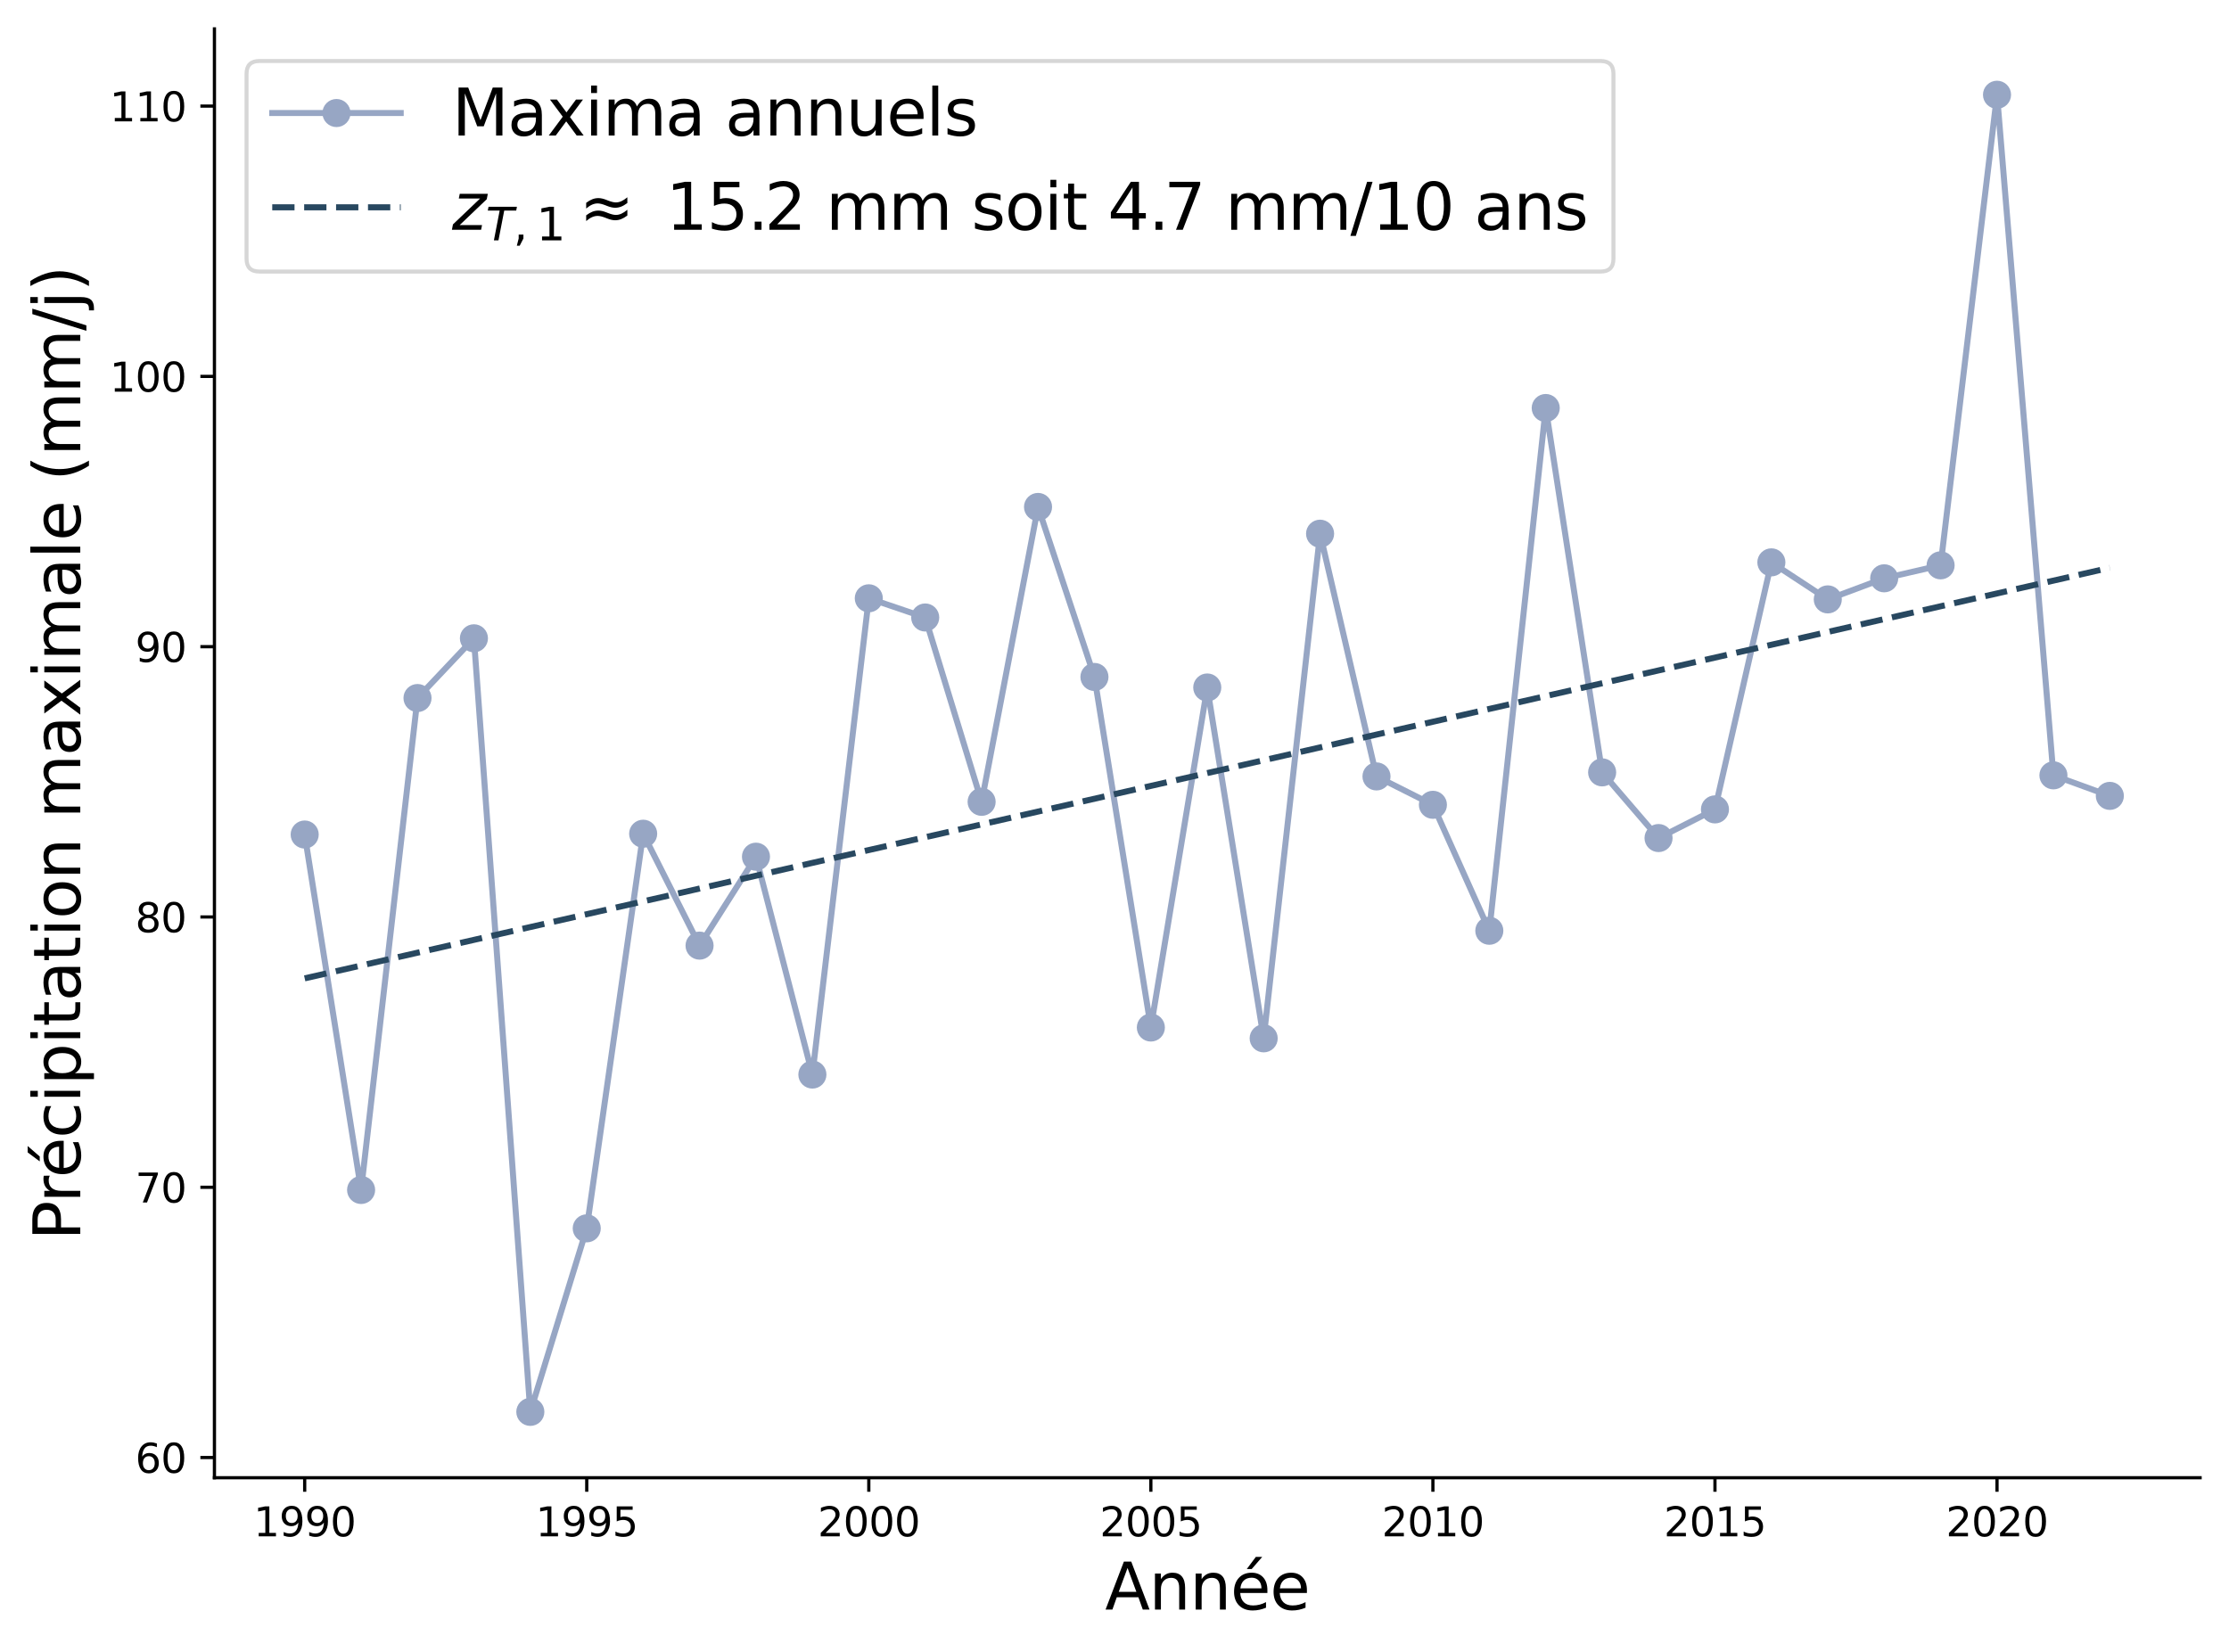 <?xml version="1.0" encoding="utf-8" standalone="no"?>
<!DOCTYPE svg PUBLIC "-//W3C//DTD SVG 1.1//EN"
  "http://www.w3.org/Graphics/SVG/1.1/DTD/svg11.dtd">
<svg xmlns:xlink="http://www.w3.org/1999/xlink" width="555.216pt" height="411.476pt" viewBox="0 0 555.216 411.476" xmlns="http://www.w3.org/2000/svg" version="1.1">
 <defs>
  <style type="text/css">*{stroke-linejoin: round; stroke-linecap: butt}</style>
 </defs>
 <g id="figure_1">
  <g id="patch_1">
   <path d="M 0 411.476 
L 555.216 411.476 
L 555.216 0 
L 0 0 
z
" style="fill: #ffffff"/>
  </g>
  <g id="axes_1">
   <g id="patch_2">
    <path d="M 53.413 368.113 
L 548.016 368.113 
L 548.016 7.2 
L 53.413 7.2 
z
" style="fill: #ffffff"/>
   </g>
   <g id="matplotlib.axis_1">
    <g id="xtick_1">
     <g id="line2d_1">
      <defs>
       <path id="me3f1d21b8a" d="M 0 0 
L 0 3.5 
" style="stroke: #000000; stroke-width: 0.8"/>
      </defs>
      <g>
       <use xlink:href="#me3f1d21b8a" x="75.894" y="368.113" style="stroke: #000000; stroke-width: 0.8"/>
      </g>
     </g>
     <g id="text_1">
      <!-- 1990 -->
      <g transform="translate(63.169 382.711) scale(0.1 -0.1)">
       <defs>
        <path id="DejaVuSans-31" d="M 794 531 
L 1825 531 
L 1825 4091 
L 703 3866 
L 703 4441 
L 1819 4666 
L 2450 4666 
L 2450 531 
L 3481 531 
L 3481 0 
L 794 0 
L 794 531 
z
" transform="scale(0.016)"/>
        <path id="DejaVuSans-39" d="M 703 97 
L 703 672 
Q 941 559 1184 500 
Q 1428 441 1663 441 
Q 2288 441 2617 861 
Q 2947 1281 2994 2138 
Q 2813 1869 2534 1725 
Q 2256 1581 1919 1581 
Q 1219 1581 811 2004 
Q 403 2428 403 3163 
Q 403 3881 828 4315 
Q 1253 4750 1959 4750 
Q 2769 4750 3195 4129 
Q 3622 3509 3622 2328 
Q 3622 1225 3098 567 
Q 2575 -91 1691 -91 
Q 1453 -91 1209 -44 
Q 966 3 703 97 
z
M 1959 2075 
Q 2384 2075 2632 2365 
Q 2881 2656 2881 3163 
Q 2881 3666 2632 3958 
Q 2384 4250 1959 4250 
Q 1534 4250 1286 3958 
Q 1038 3666 1038 3163 
Q 1038 2656 1286 2365 
Q 1534 2075 1959 2075 
z
" transform="scale(0.016)"/>
        <path id="DejaVuSans-30" d="M 2034 4250 
Q 1547 4250 1301 3770 
Q 1056 3291 1056 2328 
Q 1056 1369 1301 889 
Q 1547 409 2034 409 
Q 2525 409 2770 889 
Q 3016 1369 3016 2328 
Q 3016 3291 2770 3770 
Q 2525 4250 2034 4250 
z
M 2034 4750 
Q 2819 4750 3233 4129 
Q 3647 3509 3647 2328 
Q 3647 1150 3233 529 
Q 2819 -91 2034 -91 
Q 1250 -91 836 529 
Q 422 1150 422 2328 
Q 422 3509 836 4129 
Q 1250 4750 2034 4750 
z
" transform="scale(0.016)"/>
       </defs>
       <use xlink:href="#DejaVuSans-31"/>
       <use xlink:href="#DejaVuSans-39" transform="translate(63.623 0)"/>
       <use xlink:href="#DejaVuSans-39" transform="translate(127.246 0)"/>
       <use xlink:href="#DejaVuSans-30" transform="translate(190.869 0)"/>
      </g>
     </g>
    </g>
    <g id="xtick_2">
     <g id="line2d_2">
      <g>
       <use xlink:href="#me3f1d21b8a" x="146.151" y="368.113" style="stroke: #000000; stroke-width: 0.8"/>
      </g>
     </g>
     <g id="text_2">
      <!-- 1995 -->
      <g transform="translate(133.426 382.711) scale(0.1 -0.1)">
       <defs>
        <path id="DejaVuSans-35" d="M 691 4666 
L 3169 4666 
L 3169 4134 
L 1269 4134 
L 1269 2991 
Q 1406 3038 1543 3061 
Q 1681 3084 1819 3084 
Q 2600 3084 3056 2656 
Q 3513 2228 3513 1497 
Q 3513 744 3044 326 
Q 2575 -91 1722 -91 
Q 1428 -91 1123 -41 
Q 819 9 494 109 
L 494 744 
Q 775 591 1075 516 
Q 1375 441 1709 441 
Q 2250 441 2565 725 
Q 2881 1009 2881 1497 
Q 2881 1984 2565 2268 
Q 2250 2553 1709 2553 
Q 1456 2553 1204 2497 
Q 953 2441 691 2322 
L 691 4666 
z
" transform="scale(0.016)"/>
       </defs>
       <use xlink:href="#DejaVuSans-31"/>
       <use xlink:href="#DejaVuSans-39" transform="translate(63.623 0)"/>
       <use xlink:href="#DejaVuSans-39" transform="translate(127.246 0)"/>
       <use xlink:href="#DejaVuSans-35" transform="translate(190.869 0)"/>
      </g>
     </g>
    </g>
    <g id="xtick_3">
     <g id="line2d_3">
      <g>
       <use xlink:href="#me3f1d21b8a" x="216.407" y="368.113" style="stroke: #000000; stroke-width: 0.8"/>
      </g>
     </g>
     <g id="text_3">
      <!-- 2000 -->
      <g transform="translate(203.682 382.711) scale(0.1 -0.1)">
       <defs>
        <path id="DejaVuSans-32" d="M 1228 531 
L 3431 531 
L 3431 0 
L 469 0 
L 469 531 
Q 828 903 1448 1529 
Q 2069 2156 2228 2338 
Q 2531 2678 2651 2914 
Q 2772 3150 2772 3378 
Q 2772 3750 2511 3984 
Q 2250 4219 1831 4219 
Q 1534 4219 1204 4116 
Q 875 4013 500 3803 
L 500 4441 
Q 881 4594 1212 4672 
Q 1544 4750 1819 4750 
Q 2544 4750 2975 4387 
Q 3406 4025 3406 3419 
Q 3406 3131 3298 2873 
Q 3191 2616 2906 2266 
Q 2828 2175 2409 1742 
Q 1991 1309 1228 531 
z
" transform="scale(0.016)"/>
       </defs>
       <use xlink:href="#DejaVuSans-32"/>
       <use xlink:href="#DejaVuSans-30" transform="translate(63.623 0)"/>
       <use xlink:href="#DejaVuSans-30" transform="translate(127.246 0)"/>
       <use xlink:href="#DejaVuSans-30" transform="translate(190.869 0)"/>
      </g>
     </g>
    </g>
    <g id="xtick_4">
     <g id="line2d_4">
      <g>
       <use xlink:href="#me3f1d21b8a" x="286.663" y="368.113" style="stroke: #000000; stroke-width: 0.8"/>
      </g>
     </g>
     <g id="text_4">
      <!-- 2005 -->
      <g transform="translate(273.938 382.711) scale(0.1 -0.1)">
       <use xlink:href="#DejaVuSans-32"/>
       <use xlink:href="#DejaVuSans-30" transform="translate(63.623 0)"/>
       <use xlink:href="#DejaVuSans-30" transform="translate(127.246 0)"/>
       <use xlink:href="#DejaVuSans-35" transform="translate(190.869 0)"/>
      </g>
     </g>
    </g>
    <g id="xtick_5">
     <g id="line2d_5">
      <g>
       <use xlink:href="#me3f1d21b8a" x="356.919" y="368.113" style="stroke: #000000; stroke-width: 0.8"/>
      </g>
     </g>
     <g id="text_5">
      <!-- 2010 -->
      <g transform="translate(344.194 382.711) scale(0.1 -0.1)">
       <use xlink:href="#DejaVuSans-32"/>
       <use xlink:href="#DejaVuSans-30" transform="translate(63.623 0)"/>
       <use xlink:href="#DejaVuSans-31" transform="translate(127.246 0)"/>
       <use xlink:href="#DejaVuSans-30" transform="translate(190.869 0)"/>
      </g>
     </g>
    </g>
    <g id="xtick_6">
     <g id="line2d_6">
      <g>
       <use xlink:href="#me3f1d21b8a" x="427.175" y="368.113" style="stroke: #000000; stroke-width: 0.8"/>
      </g>
     </g>
     <g id="text_6">
      <!-- 2015 -->
      <g transform="translate(414.45 382.711) scale(0.1 -0.1)">
       <use xlink:href="#DejaVuSans-32"/>
       <use xlink:href="#DejaVuSans-30" transform="translate(63.623 0)"/>
       <use xlink:href="#DejaVuSans-31" transform="translate(127.246 0)"/>
       <use xlink:href="#DejaVuSans-35" transform="translate(190.869 0)"/>
      </g>
     </g>
    </g>
    <g id="xtick_7">
     <g id="line2d_7">
      <g>
       <use xlink:href="#me3f1d21b8a" x="497.432" y="368.113" style="stroke: #000000; stroke-width: 0.8"/>
      </g>
     </g>
     <g id="text_7">
      <!-- 2020 -->
      <g transform="translate(484.707 382.711) scale(0.1 -0.1)">
       <use xlink:href="#DejaVuSans-32"/>
       <use xlink:href="#DejaVuSans-30" transform="translate(63.623 0)"/>
       <use xlink:href="#DejaVuSans-32" transform="translate(127.246 0)"/>
       <use xlink:href="#DejaVuSans-30" transform="translate(190.869 0)"/>
      </g>
     </g>
    </g>
    <g id="text_8">
     <!-- Année -->
     <g transform="translate(275.257 400.948) scale(0.16 -0.16)">
      <defs>
       <path id="DejaVuSans-41" d="M 2188 4044 
L 1331 1722 
L 3047 1722 
L 2188 4044 
z
M 1831 4666 
L 2547 4666 
L 4325 0 
L 3669 0 
L 3244 1197 
L 1141 1197 
L 716 0 
L 50 0 
L 1831 4666 
z
" transform="scale(0.016)"/>
       <path id="DejaVuSans-6e" d="M 3513 2113 
L 3513 0 
L 2938 0 
L 2938 2094 
Q 2938 2591 2744 2837 
Q 2550 3084 2163 3084 
Q 1697 3084 1428 2787 
Q 1159 2491 1159 1978 
L 1159 0 
L 581 0 
L 581 3500 
L 1159 3500 
L 1159 2956 
Q 1366 3272 1645 3428 
Q 1925 3584 2291 3584 
Q 2894 3584 3203 3211 
Q 3513 2838 3513 2113 
z
" transform="scale(0.016)"/>
       <path id="DejaVuSans-e9" d="M 3597 1894 
L 3597 1613 
L 953 1613 
Q 991 1019 1311 708 
Q 1631 397 2203 397 
Q 2534 397 2845 478 
Q 3156 559 3463 722 
L 3463 178 
Q 3153 47 2828 -22 
Q 2503 -91 2169 -91 
Q 1331 -91 842 396 
Q 353 884 353 1716 
Q 353 2575 817 3079 
Q 1281 3584 2069 3584 
Q 2775 3584 3186 3129 
Q 3597 2675 3597 1894 
z
M 3022 2063 
Q 3016 2534 2758 2815 
Q 2500 3097 2075 3097 
Q 1594 3097 1305 2825 
Q 1016 2553 972 2059 
L 3022 2063 
z
M 2469 5119 
L 3091 5119 
L 2072 3944 
L 1594 3944 
L 2469 5119 
z
" transform="scale(0.016)"/>
       <path id="DejaVuSans-65" d="M 3597 1894 
L 3597 1613 
L 953 1613 
Q 991 1019 1311 708 
Q 1631 397 2203 397 
Q 2534 397 2845 478 
Q 3156 559 3463 722 
L 3463 178 
Q 3153 47 2828 -22 
Q 2503 -91 2169 -91 
Q 1331 -91 842 396 
Q 353 884 353 1716 
Q 353 2575 817 3079 
Q 1281 3584 2069 3584 
Q 2775 3584 3186 3129 
Q 3597 2675 3597 1894 
z
M 3022 2063 
Q 3016 2534 2758 2815 
Q 2500 3097 2075 3097 
Q 1594 3097 1305 2825 
Q 1016 2553 972 2059 
L 3022 2063 
z
" transform="scale(0.016)"/>
      </defs>
      <use xlink:href="#DejaVuSans-41"/>
      <use xlink:href="#DejaVuSans-6e" transform="translate(68.408 0)"/>
      <use xlink:href="#DejaVuSans-6e" transform="translate(131.787 0)"/>
      <use xlink:href="#DejaVuSans-e9" transform="translate(195.166 0)"/>
      <use xlink:href="#DejaVuSans-65" transform="translate(256.689 0)"/>
     </g>
    </g>
   </g>
   <g id="matplotlib.axis_2">
    <g id="ytick_1">
     <g id="line2d_8">
      <defs>
       <path id="m0febaac9e8" d="M 0 0 
L -3.5 0 
" style="stroke: #000000; stroke-width: 0.8"/>
      </defs>
      <g>
       <use xlink:href="#m0febaac9e8" x="53.413" y="363.086" style="stroke: #000000; stroke-width: 0.8"/>
      </g>
     </g>
     <g id="text_9">
      <!-- 60 -->
      <g transform="translate(33.688 366.886) scale(0.1 -0.1)">
       <defs>
        <path id="DejaVuSans-36" d="M 2113 2584 
Q 1688 2584 1439 2293 
Q 1191 2003 1191 1497 
Q 1191 994 1439 701 
Q 1688 409 2113 409 
Q 2538 409 2786 701 
Q 3034 994 3034 1497 
Q 3034 2003 2786 2293 
Q 2538 2584 2113 2584 
z
M 3366 4563 
L 3366 3988 
Q 3128 4100 2886 4159 
Q 2644 4219 2406 4219 
Q 1781 4219 1451 3797 
Q 1122 3375 1075 2522 
Q 1259 2794 1537 2939 
Q 1816 3084 2150 3084 
Q 2853 3084 3261 2657 
Q 3669 2231 3669 1497 
Q 3669 778 3244 343 
Q 2819 -91 2113 -91 
Q 1303 -91 875 529 
Q 447 1150 447 2328 
Q 447 3434 972 4092 
Q 1497 4750 2381 4750 
Q 2619 4750 2861 4703 
Q 3103 4656 3366 4563 
z
" transform="scale(0.016)"/>
       </defs>
       <use xlink:href="#DejaVuSans-36"/>
       <use xlink:href="#DejaVuSans-30" transform="translate(63.623 0)"/>
      </g>
     </g>
    </g>
    <g id="ytick_2">
     <g id="line2d_9">
      <g>
       <use xlink:href="#m0febaac9e8" x="53.413" y="295.756" style="stroke: #000000; stroke-width: 0.8"/>
      </g>
     </g>
     <g id="text_10">
      <!-- 70 -->
      <g transform="translate(33.688 299.555) scale(0.1 -0.1)">
       <defs>
        <path id="DejaVuSans-37" d="M 525 4666 
L 3525 4666 
L 3525 4397 
L 1831 0 
L 1172 0 
L 2766 4134 
L 525 4134 
L 525 4666 
z
" transform="scale(0.016)"/>
       </defs>
       <use xlink:href="#DejaVuSans-37"/>
       <use xlink:href="#DejaVuSans-30" transform="translate(63.623 0)"/>
      </g>
     </g>
    </g>
    <g id="ytick_3">
     <g id="line2d_10">
      <g>
       <use xlink:href="#m0febaac9e8" x="53.413" y="228.425" style="stroke: #000000; stroke-width: 0.8"/>
      </g>
     </g>
     <g id="text_11">
      <!-- 80 -->
      <g transform="translate(33.688 232.224) scale(0.1 -0.1)">
       <defs>
        <path id="DejaVuSans-38" d="M 2034 2216 
Q 1584 2216 1326 1975 
Q 1069 1734 1069 1313 
Q 1069 891 1326 650 
Q 1584 409 2034 409 
Q 2484 409 2743 651 
Q 3003 894 3003 1313 
Q 3003 1734 2745 1975 
Q 2488 2216 2034 2216 
z
M 1403 2484 
Q 997 2584 770 2862 
Q 544 3141 544 3541 
Q 544 4100 942 4425 
Q 1341 4750 2034 4750 
Q 2731 4750 3128 4425 
Q 3525 4100 3525 3541 
Q 3525 3141 3298 2862 
Q 3072 2584 2669 2484 
Q 3125 2378 3379 2068 
Q 3634 1759 3634 1313 
Q 3634 634 3220 271 
Q 2806 -91 2034 -91 
Q 1263 -91 848 271 
Q 434 634 434 1313 
Q 434 1759 690 2068 
Q 947 2378 1403 2484 
z
M 1172 3481 
Q 1172 3119 1398 2916 
Q 1625 2713 2034 2713 
Q 2441 2713 2670 2916 
Q 2900 3119 2900 3481 
Q 2900 3844 2670 4047 
Q 2441 4250 2034 4250 
Q 1625 4250 1398 4047 
Q 1172 3844 1172 3481 
z
" transform="scale(0.016)"/>
       </defs>
       <use xlink:href="#DejaVuSans-38"/>
       <use xlink:href="#DejaVuSans-30" transform="translate(63.623 0)"/>
      </g>
     </g>
    </g>
    <g id="ytick_4">
     <g id="line2d_11">
      <g>
       <use xlink:href="#m0febaac9e8" x="53.413" y="161.094" style="stroke: #000000; stroke-width: 0.8"/>
      </g>
     </g>
     <g id="text_12">
      <!-- 90 -->
      <g transform="translate(33.688 164.894) scale(0.1 -0.1)">
       <use xlink:href="#DejaVuSans-39"/>
       <use xlink:href="#DejaVuSans-30" transform="translate(63.623 0)"/>
      </g>
     </g>
    </g>
    <g id="ytick_5">
     <g id="line2d_12">
      <g>
       <use xlink:href="#m0febaac9e8" x="53.413" y="93.764" style="stroke: #000000; stroke-width: 0.8"/>
      </g>
     </g>
     <g id="text_13">
      <!-- 100 -->
      <g transform="translate(27.325 97.563) scale(0.1 -0.1)">
       <use xlink:href="#DejaVuSans-31"/>
       <use xlink:href="#DejaVuSans-30" transform="translate(63.623 0)"/>
       <use xlink:href="#DejaVuSans-30" transform="translate(127.246 0)"/>
      </g>
     </g>
    </g>
    <g id="ytick_6">
     <g id="line2d_13">
      <g>
       <use xlink:href="#m0febaac9e8" x="53.413" y="26.433" style="stroke: #000000; stroke-width: 0.8"/>
      </g>
     </g>
     <g id="text_14">
      <!-- 110 -->
      <g transform="translate(27.325 30.232) scale(0.1 -0.1)">
       <use xlink:href="#DejaVuSans-31"/>
       <use xlink:href="#DejaVuSans-31" transform="translate(63.623 0)"/>
       <use xlink:href="#DejaVuSans-30" transform="translate(127.246 0)"/>
      </g>
     </g>
    </g>
    <g id="text_15">
     <!-- Précipitation maximale (mm/j) -->
     <g transform="translate(19.997 308.979) rotate(-90) scale(0.16 -0.16)">
      <defs>
       <path id="DejaVuSans-50" d="M 1259 4147 
L 1259 2394 
L 2053 2394 
Q 2494 2394 2734 2622 
Q 2975 2850 2975 3272 
Q 2975 3691 2734 3919 
Q 2494 4147 2053 4147 
L 1259 4147 
z
M 628 4666 
L 2053 4666 
Q 2838 4666 3239 4311 
Q 3641 3956 3641 3272 
Q 3641 2581 3239 2228 
Q 2838 1875 2053 1875 
L 1259 1875 
L 1259 0 
L 628 0 
L 628 4666 
z
" transform="scale(0.016)"/>
       <path id="DejaVuSans-72" d="M 2631 2963 
Q 2534 3019 2420 3045 
Q 2306 3072 2169 3072 
Q 1681 3072 1420 2755 
Q 1159 2438 1159 1844 
L 1159 0 
L 581 0 
L 581 3500 
L 1159 3500 
L 1159 2956 
Q 1341 3275 1631 3429 
Q 1922 3584 2338 3584 
Q 2397 3584 2469 3576 
Q 2541 3569 2628 3553 
L 2631 2963 
z
" transform="scale(0.016)"/>
       <path id="DejaVuSans-63" d="M 3122 3366 
L 3122 2828 
Q 2878 2963 2633 3030 
Q 2388 3097 2138 3097 
Q 1578 3097 1268 2742 
Q 959 2388 959 1747 
Q 959 1106 1268 751 
Q 1578 397 2138 397 
Q 2388 397 2633 464 
Q 2878 531 3122 666 
L 3122 134 
Q 2881 22 2623 -34 
Q 2366 -91 2075 -91 
Q 1284 -91 818 406 
Q 353 903 353 1747 
Q 353 2603 823 3093 
Q 1294 3584 2113 3584 
Q 2378 3584 2631 3529 
Q 2884 3475 3122 3366 
z
" transform="scale(0.016)"/>
       <path id="DejaVuSans-69" d="M 603 3500 
L 1178 3500 
L 1178 0 
L 603 0 
L 603 3500 
z
M 603 4863 
L 1178 4863 
L 1178 4134 
L 603 4134 
L 603 4863 
z
" transform="scale(0.016)"/>
       <path id="DejaVuSans-70" d="M 1159 525 
L 1159 -1331 
L 581 -1331 
L 581 3500 
L 1159 3500 
L 1159 2969 
Q 1341 3281 1617 3432 
Q 1894 3584 2278 3584 
Q 2916 3584 3314 3078 
Q 3713 2572 3713 1747 
Q 3713 922 3314 415 
Q 2916 -91 2278 -91 
Q 1894 -91 1617 61 
Q 1341 213 1159 525 
z
M 3116 1747 
Q 3116 2381 2855 2742 
Q 2594 3103 2138 3103 
Q 1681 3103 1420 2742 
Q 1159 2381 1159 1747 
Q 1159 1113 1420 752 
Q 1681 391 2138 391 
Q 2594 391 2855 752 
Q 3116 1113 3116 1747 
z
" transform="scale(0.016)"/>
       <path id="DejaVuSans-74" d="M 1172 4494 
L 1172 3500 
L 2356 3500 
L 2356 3053 
L 1172 3053 
L 1172 1153 
Q 1172 725 1289 603 
Q 1406 481 1766 481 
L 2356 481 
L 2356 0 
L 1766 0 
Q 1100 0 847 248 
Q 594 497 594 1153 
L 594 3053 
L 172 3053 
L 172 3500 
L 594 3500 
L 594 4494 
L 1172 4494 
z
" transform="scale(0.016)"/>
       <path id="DejaVuSans-61" d="M 2194 1759 
Q 1497 1759 1228 1600 
Q 959 1441 959 1056 
Q 959 750 1161 570 
Q 1363 391 1709 391 
Q 2188 391 2477 730 
Q 2766 1069 2766 1631 
L 2766 1759 
L 2194 1759 
z
M 3341 1997 
L 3341 0 
L 2766 0 
L 2766 531 
Q 2569 213 2275 61 
Q 1981 -91 1556 -91 
Q 1019 -91 701 211 
Q 384 513 384 1019 
Q 384 1609 779 1909 
Q 1175 2209 1959 2209 
L 2766 2209 
L 2766 2266 
Q 2766 2663 2505 2880 
Q 2244 3097 1772 3097 
Q 1472 3097 1187 3025 
Q 903 2953 641 2809 
L 641 3341 
Q 956 3463 1253 3523 
Q 1550 3584 1831 3584 
Q 2591 3584 2966 3190 
Q 3341 2797 3341 1997 
z
" transform="scale(0.016)"/>
       <path id="DejaVuSans-6f" d="M 1959 3097 
Q 1497 3097 1228 2736 
Q 959 2375 959 1747 
Q 959 1119 1226 758 
Q 1494 397 1959 397 
Q 2419 397 2687 759 
Q 2956 1122 2956 1747 
Q 2956 2369 2687 2733 
Q 2419 3097 1959 3097 
z
M 1959 3584 
Q 2709 3584 3137 3096 
Q 3566 2609 3566 1747 
Q 3566 888 3137 398 
Q 2709 -91 1959 -91 
Q 1206 -91 779 398 
Q 353 888 353 1747 
Q 353 2609 779 3096 
Q 1206 3584 1959 3584 
z
" transform="scale(0.016)"/>
       <path id="DejaVuSans-20" transform="scale(0.016)"/>
       <path id="DejaVuSans-6d" d="M 3328 2828 
Q 3544 3216 3844 3400 
Q 4144 3584 4550 3584 
Q 5097 3584 5394 3201 
Q 5691 2819 5691 2113 
L 5691 0 
L 5113 0 
L 5113 2094 
Q 5113 2597 4934 2840 
Q 4756 3084 4391 3084 
Q 3944 3084 3684 2787 
Q 3425 2491 3425 1978 
L 3425 0 
L 2847 0 
L 2847 2094 
Q 2847 2600 2669 2842 
Q 2491 3084 2119 3084 
Q 1678 3084 1418 2786 
Q 1159 2488 1159 1978 
L 1159 0 
L 581 0 
L 581 3500 
L 1159 3500 
L 1159 2956 
Q 1356 3278 1631 3431 
Q 1906 3584 2284 3584 
Q 2666 3584 2933 3390 
Q 3200 3197 3328 2828 
z
" transform="scale(0.016)"/>
       <path id="DejaVuSans-78" d="M 3513 3500 
L 2247 1797 
L 3578 0 
L 2900 0 
L 1881 1375 
L 863 0 
L 184 0 
L 1544 1831 
L 300 3500 
L 978 3500 
L 1906 2253 
L 2834 3500 
L 3513 3500 
z
" transform="scale(0.016)"/>
       <path id="DejaVuSans-6c" d="M 603 4863 
L 1178 4863 
L 1178 0 
L 603 0 
L 603 4863 
z
" transform="scale(0.016)"/>
       <path id="DejaVuSans-28" d="M 1984 4856 
Q 1566 4138 1362 3434 
Q 1159 2731 1159 2009 
Q 1159 1288 1364 580 
Q 1569 -128 1984 -844 
L 1484 -844 
Q 1016 -109 783 600 
Q 550 1309 550 2009 
Q 550 2706 781 3412 
Q 1013 4119 1484 4856 
L 1984 4856 
z
" transform="scale(0.016)"/>
       <path id="DejaVuSans-2f" d="M 1625 4666 
L 2156 4666 
L 531 -594 
L 0 -594 
L 1625 4666 
z
" transform="scale(0.016)"/>
       <path id="DejaVuSans-6a" d="M 603 3500 
L 1178 3500 
L 1178 -63 
Q 1178 -731 923 -1031 
Q 669 -1331 103 -1331 
L -116 -1331 
L -116 -844 
L 38 -844 
Q 366 -844 484 -692 
Q 603 -541 603 -63 
L 603 3500 
z
M 603 4863 
L 1178 4863 
L 1178 4134 
L 603 4134 
L 603 4863 
z
" transform="scale(0.016)"/>
       <path id="DejaVuSans-29" d="M 513 4856 
L 1013 4856 
Q 1481 4119 1714 3412 
Q 1947 2706 1947 2009 
Q 1947 1309 1714 600 
Q 1481 -109 1013 -844 
L 513 -844 
Q 928 -128 1133 580 
Q 1338 1288 1338 2009 
Q 1338 2731 1133 3434 
Q 928 4138 513 4856 
z
" transform="scale(0.016)"/>
      </defs>
      <use xlink:href="#DejaVuSans-50"/>
      <use xlink:href="#DejaVuSans-72" transform="translate(58.553 0)"/>
      <use xlink:href="#DejaVuSans-e9" transform="translate(97.416 0)"/>
      <use xlink:href="#DejaVuSans-63" transform="translate(158.939 0)"/>
      <use xlink:href="#DejaVuSans-69" transform="translate(213.92 0)"/>
      <use xlink:href="#DejaVuSans-70" transform="translate(241.703 0)"/>
      <use xlink:href="#DejaVuSans-69" transform="translate(305.18 0)"/>
      <use xlink:href="#DejaVuSans-74" transform="translate(332.963 0)"/>
      <use xlink:href="#DejaVuSans-61" transform="translate(372.172 0)"/>
      <use xlink:href="#DejaVuSans-74" transform="translate(433.451 0)"/>
      <use xlink:href="#DejaVuSans-69" transform="translate(472.66 0)"/>
      <use xlink:href="#DejaVuSans-6f" transform="translate(500.443 0)"/>
      <use xlink:href="#DejaVuSans-6e" transform="translate(561.625 0)"/>
      <use xlink:href="#DejaVuSans-20" transform="translate(625.004 0)"/>
      <use xlink:href="#DejaVuSans-6d" transform="translate(656.791 0)"/>
      <use xlink:href="#DejaVuSans-61" transform="translate(754.203 0)"/>
      <use xlink:href="#DejaVuSans-78" transform="translate(815.482 0)"/>
      <use xlink:href="#DejaVuSans-69" transform="translate(874.662 0)"/>
      <use xlink:href="#DejaVuSans-6d" transform="translate(902.445 0)"/>
      <use xlink:href="#DejaVuSans-61" transform="translate(999.857 0)"/>
      <use xlink:href="#DejaVuSans-6c" transform="translate(1061.137 0)"/>
      <use xlink:href="#DejaVuSans-65" transform="translate(1088.92 0)"/>
      <use xlink:href="#DejaVuSans-20" transform="translate(1150.443 0)"/>
      <use xlink:href="#DejaVuSans-28" transform="translate(1182.23 0)"/>
      <use xlink:href="#DejaVuSans-6d" transform="translate(1221.244 0)"/>
      <use xlink:href="#DejaVuSans-6d" transform="translate(1318.656 0)"/>
      <use xlink:href="#DejaVuSans-2f" transform="translate(1416.068 0)"/>
      <use xlink:href="#DejaVuSans-6a" transform="translate(1449.76 0)"/>
      <use xlink:href="#DejaVuSans-29" transform="translate(1477.543 0)"/>
     </g>
    </g>
   </g>
   <g id="line2d_14">
    <path d="M 75.894 207.889 
L 89.946 296.429 
L 103.997 173.887 
L 118.048 159.007 
L 132.099 351.708 
L 146.151 305.99 
L 160.202 207.687 
L 174.253 235.562 
L 188.304 213.41 
L 202.356 267.679 
L 216.407 149.042 
L 230.458 153.823 
L 244.509 199.742 
L 258.561 126.284 
L 272.612 168.635 
L 286.663 255.963 
L 300.714 171.261 
L 314.766 258.657 
L 328.817 132.95 
L 342.868 193.413 
L 356.919 200.483 
L 370.971 231.859 
L 385.022 101.641 
L 399.073 192.403 
L 413.124 208.765 
L 427.175 201.627 
L 441.227 140.087 
L 455.278 149.312 
L 469.329 144.06 
L 483.38 140.828 
L 497.432 23.605 
L 511.483 193.144 
L 525.534 198.261 
" clip-path="url(#p0e4cb5024c)" style="fill: none; stroke: #97a6c4; stroke-width: 1.5; stroke-linecap: square"/>
    <defs>
     <path id="mc4cd7f99da" d="M 0 3 
C 0.796 3 1.559 2.684 2.121 2.121 
C 2.684 1.559 3 0.796 3 0 
C 3 -0.796 2.684 -1.559 2.121 -2.121 
C 1.559 -2.684 0.796 -3 0 -3 
C -0.796 -3 -1.559 -2.684 -2.121 -2.121 
C -2.684 -1.559 -3 -0.796 -3 0 
C -3 0.796 -2.684 1.559 -2.121 2.121 
C -1.559 2.684 -0.796 3 0 3 
z
" style="stroke: #97a6c4"/>
    </defs>
    <g clip-path="url(#p0e4cb5024c)">
     <use xlink:href="#mc4cd7f99da" x="75.894" y="207.889" style="fill: #97a6c4; stroke: #97a6c4"/>
     <use xlink:href="#mc4cd7f99da" x="89.946" y="296.429" style="fill: #97a6c4; stroke: #97a6c4"/>
     <use xlink:href="#mc4cd7f99da" x="103.997" y="173.887" style="fill: #97a6c4; stroke: #97a6c4"/>
     <use xlink:href="#mc4cd7f99da" x="118.048" y="159.007" style="fill: #97a6c4; stroke: #97a6c4"/>
     <use xlink:href="#mc4cd7f99da" x="132.099" y="351.708" style="fill: #97a6c4; stroke: #97a6c4"/>
     <use xlink:href="#mc4cd7f99da" x="146.151" y="305.99" style="fill: #97a6c4; stroke: #97a6c4"/>
     <use xlink:href="#mc4cd7f99da" x="160.202" y="207.687" style="fill: #97a6c4; stroke: #97a6c4"/>
     <use xlink:href="#mc4cd7f99da" x="174.253" y="235.562" style="fill: #97a6c4; stroke: #97a6c4"/>
     <use xlink:href="#mc4cd7f99da" x="188.304" y="213.41" style="fill: #97a6c4; stroke: #97a6c4"/>
     <use xlink:href="#mc4cd7f99da" x="202.356" y="267.679" style="fill: #97a6c4; stroke: #97a6c4"/>
     <use xlink:href="#mc4cd7f99da" x="216.407" y="149.042" style="fill: #97a6c4; stroke: #97a6c4"/>
     <use xlink:href="#mc4cd7f99da" x="230.458" y="153.823" style="fill: #97a6c4; stroke: #97a6c4"/>
     <use xlink:href="#mc4cd7f99da" x="244.509" y="199.742" style="fill: #97a6c4; stroke: #97a6c4"/>
     <use xlink:href="#mc4cd7f99da" x="258.561" y="126.284" style="fill: #97a6c4; stroke: #97a6c4"/>
     <use xlink:href="#mc4cd7f99da" x="272.612" y="168.635" style="fill: #97a6c4; stroke: #97a6c4"/>
     <use xlink:href="#mc4cd7f99da" x="286.663" y="255.963" style="fill: #97a6c4; stroke: #97a6c4"/>
     <use xlink:href="#mc4cd7f99da" x="300.714" y="171.261" style="fill: #97a6c4; stroke: #97a6c4"/>
     <use xlink:href="#mc4cd7f99da" x="314.766" y="258.657" style="fill: #97a6c4; stroke: #97a6c4"/>
     <use xlink:href="#mc4cd7f99da" x="328.817" y="132.95" style="fill: #97a6c4; stroke: #97a6c4"/>
     <use xlink:href="#mc4cd7f99da" x="342.868" y="193.413" style="fill: #97a6c4; stroke: #97a6c4"/>
     <use xlink:href="#mc4cd7f99da" x="356.919" y="200.483" style="fill: #97a6c4; stroke: #97a6c4"/>
     <use xlink:href="#mc4cd7f99da" x="370.971" y="231.859" style="fill: #97a6c4; stroke: #97a6c4"/>
     <use xlink:href="#mc4cd7f99da" x="385.022" y="101.641" style="fill: #97a6c4; stroke: #97a6c4"/>
     <use xlink:href="#mc4cd7f99da" x="399.073" y="192.403" style="fill: #97a6c4; stroke: #97a6c4"/>
     <use xlink:href="#mc4cd7f99da" x="413.124" y="208.765" style="fill: #97a6c4; stroke: #97a6c4"/>
     <use xlink:href="#mc4cd7f99da" x="427.175" y="201.627" style="fill: #97a6c4; stroke: #97a6c4"/>
     <use xlink:href="#mc4cd7f99da" x="441.227" y="140.087" style="fill: #97a6c4; stroke: #97a6c4"/>
     <use xlink:href="#mc4cd7f99da" x="455.278" y="149.312" style="fill: #97a6c4; stroke: #97a6c4"/>
     <use xlink:href="#mc4cd7f99da" x="469.329" y="144.06" style="fill: #97a6c4; stroke: #97a6c4"/>
     <use xlink:href="#mc4cd7f99da" x="483.38" y="140.828" style="fill: #97a6c4; stroke: #97a6c4"/>
     <use xlink:href="#mc4cd7f99da" x="497.432" y="23.605" style="fill: #97a6c4; stroke: #97a6c4"/>
     <use xlink:href="#mc4cd7f99da" x="511.483" y="193.144" style="fill: #97a6c4; stroke: #97a6c4"/>
     <use xlink:href="#mc4cd7f99da" x="525.534" y="198.261" style="fill: #97a6c4; stroke: #97a6c4"/>
    </g>
   </g>
   <g id="line2d_15">
    <path d="M 75.894 243.717 
L 89.946 240.521 
L 103.997 237.325 
L 118.048 234.129 
L 132.099 230.933 
L 146.151 227.736 
L 160.202 224.54 
L 174.253 221.344 
L 188.304 218.148 
L 202.356 214.952 
L 216.407 211.756 
L 230.458 208.559 
L 244.509 205.363 
L 258.561 202.167 
L 272.612 198.971 
L 286.663 195.775 
L 300.714 192.579 
L 314.766 189.382 
L 328.817 186.186 
L 342.868 182.99 
L 356.919 179.794 
L 370.971 176.598 
L 385.022 173.402 
L 399.073 170.206 
L 413.124 167.009 
L 427.175 163.813 
L 441.227 160.617 
L 455.278 157.421 
L 469.329 154.225 
L 483.38 151.029 
L 497.432 147.832 
L 511.483 144.636 
L 525.534 141.44 
" clip-path="url(#p0e4cb5024c)" style="fill: none; stroke-dasharray: 5.55,2.4; stroke-dashoffset: 0; stroke: #284860; stroke-width: 1.5"/>
   </g>
   <g id="patch_3">
    <path d="M 53.413 368.113 
L 53.413 7.2 
" style="fill: none; stroke: #000000; stroke-width: 0.8; stroke-linejoin: miter; stroke-linecap: square"/>
   </g>
   <g id="patch_4">
    <path d="M 53.413 368.113 
L 548.016 368.113 
" style="fill: none; stroke: #000000; stroke-width: 0.8; stroke-linejoin: miter; stroke-linecap: square"/>
   </g>
   <g id="legend_1">
    <g id="patch_5">
     <path d="M 64.612 67.645 
L 398.692 67.645 
Q 401.892 67.645 401.892 64.445 
L 401.892 18.4 
Q 401.892 15.2 398.692 15.2 
L 64.612 15.2 
Q 61.413 15.2 61.413 18.4 
L 61.413 64.445 
Q 61.413 67.645 64.612 67.645 
z
" style="fill: #ffffff; opacity: 0.8; stroke: #cccccc; stroke-linejoin: miter"/>
    </g>
    <g id="line2d_16">
     <path d="M 67.812 28.157 
L 83.812 28.157 
L 99.812 28.157 
" style="fill: none; stroke: #97a6c4; stroke-width: 1.5; stroke-linecap: square"/>
     <g>
      <use xlink:href="#mc4cd7f99da" x="83.812" y="28.157" style="fill: #97a6c4; stroke: #97a6c4"/>
     </g>
    </g>
    <g id="text_16">
     <!-- Maxima annuels -->
     <g transform="translate(112.612 33.758) scale(0.16 -0.16)">
      <defs>
       <path id="DejaVuSans-4d" d="M 628 4666 
L 1569 4666 
L 2759 1491 
L 3956 4666 
L 4897 4666 
L 4897 0 
L 4281 0 
L 4281 4097 
L 3078 897 
L 2444 897 
L 1241 4097 
L 1241 0 
L 628 0 
L 628 4666 
z
" transform="scale(0.016)"/>
       <path id="DejaVuSans-75" d="M 544 1381 
L 544 3500 
L 1119 3500 
L 1119 1403 
Q 1119 906 1312 657 
Q 1506 409 1894 409 
Q 2359 409 2629 706 
Q 2900 1003 2900 1516 
L 2900 3500 
L 3475 3500 
L 3475 0 
L 2900 0 
L 2900 538 
Q 2691 219 2414 64 
Q 2138 -91 1772 -91 
Q 1169 -91 856 284 
Q 544 659 544 1381 
z
M 1991 3584 
L 1991 3584 
z
" transform="scale(0.016)"/>
       <path id="DejaVuSans-73" d="M 2834 3397 
L 2834 2853 
Q 2591 2978 2328 3040 
Q 2066 3103 1784 3103 
Q 1356 3103 1142 2972 
Q 928 2841 928 2578 
Q 928 2378 1081 2264 
Q 1234 2150 1697 2047 
L 1894 2003 
Q 2506 1872 2764 1633 
Q 3022 1394 3022 966 
Q 3022 478 2636 193 
Q 2250 -91 1575 -91 
Q 1294 -91 989 -36 
Q 684 19 347 128 
L 347 722 
Q 666 556 975 473 
Q 1284 391 1588 391 
Q 1994 391 2212 530 
Q 2431 669 2431 922 
Q 2431 1156 2273 1281 
Q 2116 1406 1581 1522 
L 1381 1569 
Q 847 1681 609 1914 
Q 372 2147 372 2553 
Q 372 3047 722 3315 
Q 1072 3584 1716 3584 
Q 2034 3584 2315 3537 
Q 2597 3491 2834 3397 
z
" transform="scale(0.016)"/>
      </defs>
      <use xlink:href="#DejaVuSans-4d"/>
      <use xlink:href="#DejaVuSans-61" transform="translate(86.279 0)"/>
      <use xlink:href="#DejaVuSans-78" transform="translate(147.559 0)"/>
      <use xlink:href="#DejaVuSans-69" transform="translate(206.738 0)"/>
      <use xlink:href="#DejaVuSans-6d" transform="translate(234.521 0)"/>
      <use xlink:href="#DejaVuSans-61" transform="translate(331.934 0)"/>
      <use xlink:href="#DejaVuSans-20" transform="translate(393.213 0)"/>
      <use xlink:href="#DejaVuSans-61" transform="translate(425 0)"/>
      <use xlink:href="#DejaVuSans-6e" transform="translate(486.279 0)"/>
      <use xlink:href="#DejaVuSans-6e" transform="translate(549.658 0)"/>
      <use xlink:href="#DejaVuSans-75" transform="translate(613.037 0)"/>
      <use xlink:href="#DejaVuSans-65" transform="translate(676.416 0)"/>
      <use xlink:href="#DejaVuSans-6c" transform="translate(737.939 0)"/>
      <use xlink:href="#DejaVuSans-73" transform="translate(765.723 0)"/>
     </g>
    </g>
    <g id="line2d_17">
     <path d="M 67.812 51.645 
L 83.812 51.645 
L 99.812 51.645 
" style="fill: none; stroke-dasharray: 5.55,2.4; stroke-dashoffset: 0; stroke: #284860; stroke-width: 1.5"/>
    </g>
    <g id="text_17">
     <!-- $z_{T,1} \approx$ 15.2 mm soit 4.7 mm/10 ans -->
     <g transform="translate(112.612 57.245) scale(0.16 -0.16)">
      <defs>
       <path id="DejaVuSans-Oblique-7a" d="M 744 3500 
L 3475 3500 
L 3372 2975 
L 738 459 
L 2913 459 
L 2822 0 
L -19 0 
L 84 525 
L 2719 3041 
L 653 3041 
L 744 3500 
z
" transform="scale(0.016)"/>
       <path id="DejaVuSans-Oblique-54" d="M 378 4666 
L 4325 4666 
L 4225 4134 
L 2559 4134 
L 1759 0 
L 1125 0 
L 1925 4134 
L 275 4134 
L 378 4666 
z
" transform="scale(0.016)"/>
       <path id="DejaVuSans-2c" d="M 750 794 
L 1409 794 
L 1409 256 
L 897 -744 
L 494 -744 
L 750 256 
L 750 794 
z
" transform="scale(0.016)"/>
       <path id="DejaVuSans-2248" d="M 4684 1947 
L 4684 1388 
Q 4356 1144 4076 1036 
Q 3797 928 3494 928 
Q 3150 928 2694 1113 
Q 2663 1125 2641 1134 
Q 2622 1141 2575 1159 
Q 2091 1350 1797 1350 
Q 1522 1350 1253 1231 
Q 984 1113 678 850 
L 678 1409 
Q 1006 1653 1286 1761 
Q 1566 1869 1869 1869 
Q 2213 1869 2672 1684 
Q 2706 1669 2722 1663 
Q 2741 1656 2788 1638 
Q 3272 1447 3566 1447 
Q 3834 1447 4098 1564 
Q 4363 1681 4684 1947 
z
M 4684 3163 
L 4684 2606 
Q 4356 2359 4076 2251 
Q 3797 2144 3494 2144 
Q 3150 2144 2694 2328 
Q 2663 2341 2641 2350 
Q 2622 2356 2575 2375 
Q 2091 2566 1797 2566 
Q 1522 2566 1253 2447 
Q 984 2328 678 2069 
L 678 2625 
Q 1006 2869 1286 2976 
Q 1566 3084 1869 3084 
Q 2213 3084 2672 2900 
Q 2703 2888 2719 2881 
Q 2741 2872 2788 2853 
Q 3272 2663 3566 2663 
Q 3834 2663 4098 2780 
Q 4363 2897 4684 3163 
z
" transform="scale(0.016)"/>
       <path id="DejaVuSans-2e" d="M 684 794 
L 1344 794 
L 1344 0 
L 684 0 
L 684 794 
z
" transform="scale(0.016)"/>
       <path id="DejaVuSans-34" d="M 2419 4116 
L 825 1625 
L 2419 1625 
L 2419 4116 
z
M 2253 4666 
L 3047 4666 
L 3047 1625 
L 3713 1625 
L 3713 1100 
L 3047 1100 
L 3047 0 
L 2419 0 
L 2419 1100 
L 313 1100 
L 313 1709 
L 2253 4666 
z
" transform="scale(0.016)"/>
      </defs>
      <use xlink:href="#DejaVuSans-Oblique-7a" transform="translate(0 0.016)"/>
      <use xlink:href="#DejaVuSans-Oblique-54" transform="translate(52.49 -16.391) scale(0.7)"/>
      <use xlink:href="#DejaVuSans-2c" transform="translate(95.249 -16.391) scale(0.7)"/>
      <use xlink:href="#DejaVuSans-31" transform="translate(131.138 -16.391) scale(0.7)"/>
      <use xlink:href="#DejaVuSans-2248" transform="translate(197.891 0.016)"/>
      <use xlink:href="#DejaVuSans-20" transform="translate(301.162 0.016)"/>
      <use xlink:href="#DejaVuSans-31" transform="translate(332.949 0.016)"/>
      <use xlink:href="#DejaVuSans-35" transform="translate(396.572 0.016)"/>
      <use xlink:href="#DejaVuSans-2e" transform="translate(460.195 0.016)"/>
      <use xlink:href="#DejaVuSans-32" transform="translate(486.482 0.016)"/>
      <use xlink:href="#DejaVuSans-20" transform="translate(550.105 0.016)"/>
      <use xlink:href="#DejaVuSans-6d" transform="translate(581.893 0.016)"/>
      <use xlink:href="#DejaVuSans-6d" transform="translate(679.305 0.016)"/>
      <use xlink:href="#DejaVuSans-20" transform="translate(776.717 0.016)"/>
      <use xlink:href="#DejaVuSans-73" transform="translate(808.504 0.016)"/>
      <use xlink:href="#DejaVuSans-6f" transform="translate(860.604 0.016)"/>
      <use xlink:href="#DejaVuSans-69" transform="translate(921.785 0.016)"/>
      <use xlink:href="#DejaVuSans-74" transform="translate(949.568 0.016)"/>
      <use xlink:href="#DejaVuSans-20" transform="translate(988.777 0.016)"/>
      <use xlink:href="#DejaVuSans-34" transform="translate(1020.564 0.016)"/>
      <use xlink:href="#DejaVuSans-2e" transform="translate(1084.188 0.016)"/>
      <use xlink:href="#DejaVuSans-37" transform="translate(1108.225 0.016)"/>
      <use xlink:href="#DejaVuSans-20" transform="translate(1171.848 0.016)"/>
      <use xlink:href="#DejaVuSans-6d" transform="translate(1203.635 0.016)"/>
      <use xlink:href="#DejaVuSans-6d" transform="translate(1301.047 0.016)"/>
      <use xlink:href="#DejaVuSans-2f" transform="translate(1398.459 0.016)"/>
      <use xlink:href="#DejaVuSans-31" transform="translate(1432.15 0.016)"/>
      <use xlink:href="#DejaVuSans-30" transform="translate(1495.773 0.016)"/>
      <use xlink:href="#DejaVuSans-20" transform="translate(1559.396 0.016)"/>
      <use xlink:href="#DejaVuSans-61" transform="translate(1591.184 0.016)"/>
      <use xlink:href="#DejaVuSans-6e" transform="translate(1652.463 0.016)"/>
      <use xlink:href="#DejaVuSans-73" transform="translate(1715.842 0.016)"/>
     </g>
    </g>
   </g>
  </g>
 </g>
 <defs>
  <clipPath id="p0e4cb5024c">
   <rect x="53.413" y="7.2" width="494.604" height="360.913"/>
  </clipPath>
 </defs>
</svg>
